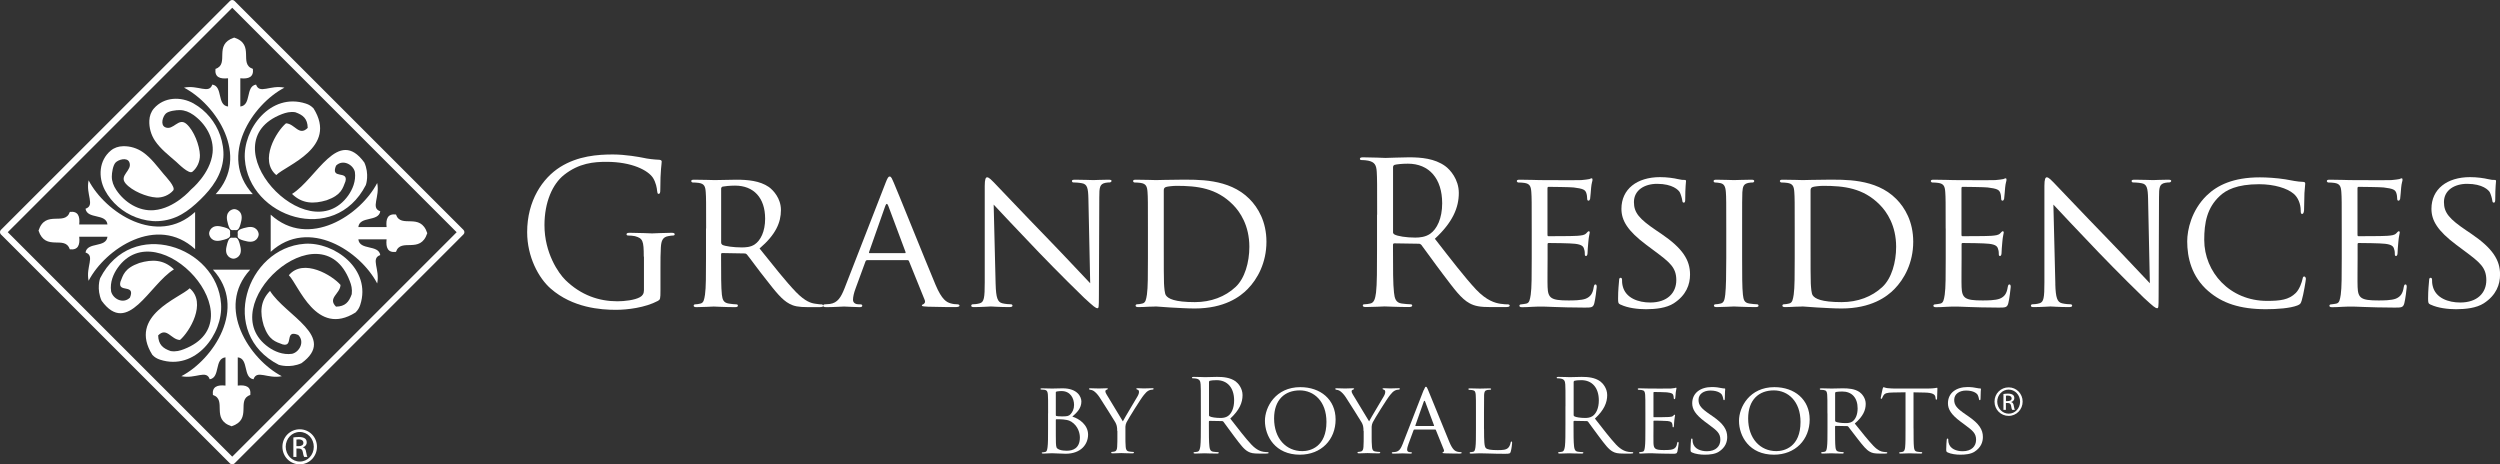 <?xml version="1.0" encoding="UTF-8"?>
<svg id="Capa_1" data-name="Capa 1" xmlns="http://www.w3.org/2000/svg" viewBox="0 0 447.83 83.19">
  <rect x="0" y="0" width="447.83" height="83.19" fill="#333333" stroke="none"/>
  <defs>
    <style>
      .cls-1 {
        fill: #fff;
      }
    </style>
  </defs>
  <g>
    <path class="cls-1" d="M359.82,69.39c1.39,0,2.5,1.13,2.5,2.55s-1.11,2.56-2.51,2.56-2.53-1.12-2.53-2.56,1.13-2.55,2.53-2.55h.01ZM359.81,69.79c-1.12,0-2.04.96-2.04,2.15s.92,2.16,2.05,2.16c1.13.01,2.04-.95,2.04-2.15s-.91-2.16-2.04-2.16h-.01ZM359.33,73.42h-.45v-2.84c.24-.03.46-.07.8-.07.43,0,.72.09.89.22.17.12.26.32.26.59,0,.37-.25.6-.56.69v.02c.25.05.42.27.47.69.07.44.14.61.18.7h-.48c-.07-.09-.14-.35-.19-.73-.07-.36-.25-.5-.61-.5h-.32v1.22ZM359.33,71.85h.33c.37,0,.69-.14.69-.49,0-.25-.18-.5-.69-.5-.15,0-.25.01-.33.02v.96Z"/>
    <g>
      <path class="cls-1" d="M187.75,74.04c0-2.4,0-2.83-.04-3.33-.04-.53-.13-.82-.65-.89-.13-.02-.4-.04-.55-.04-.05,0-.13-.04-.13-.09,0-.09.07-.13.25-.13.73,0,1.76.04,1.85.04.38,0,1.13-.04,1.87-.04,2.67,0,3.36,1.54,3.36,2.36,0,1.22-.8,1.98-1.62,2.71,1.22.36,2.82,1.47,2.82,3.22s-1.29,3.43-4.02,3.43c-.29,0-.87-.02-1.38-.05-.51-.02-.96-.04-1.04-.04-.04,0-.33.02-.65.02-.33.02-.71.04-.96.04-.16,0-.25-.04-.25-.13,0-.05.04-.09.13-.09.15,0,.35-.05.49-.07.31-.05.35-.4.42-.85.09-.64.09-1.85.09-3.34v-2.72ZM189.13,74.36c0,.11.04.14.11.16.09.02.38.07.98.07.89,0,1.24-.04,1.56-.4.34-.38.62-.91.62-1.65,0-1.18-.65-2.49-2.25-2.49-.18,0-.56.02-.82.07-.14.04-.2.07-.2.16v4.07ZM189.13,76.07c0,1.2,0,3.05.02,3.29.05.75.05.93.55,1.16.44.2,1.11.22,1.4.22,1.05,0,2.34-.4,2.34-2.38,0-.69-.27-2.02-1.53-2.82-.55-.35-1.05-.33-1.44-.4-.2-.04-1-.04-1.25-.04-.05,0-.09.04-.09.11v.85Z"/>
      <path class="cls-1" d="M200.13,77.23c0-.83-.11-1.14-.34-1.58-.13-.24-2.29-3.67-2.83-4.49-.38-.58-.76-.93-1.05-1.13-.24-.15-.55-.22-.67-.22-.09,0-.16-.07-.16-.15s.06-.11.2-.11c.31,0,1.51.04,1.58.04.11,0,.76-.04,1.38-.04.18,0,.22.04.22.11,0,.05-.11.11-.25.16-.13.05-.2.13-.2.25,0,.22.11.4.22.6l2.91,4.81c.33-.65,2.33-3.96,2.62-4.47.2-.34.27-.6.27-.8,0-.22-.07-.35-.25-.4-.15-.04-.24-.11-.24-.18,0-.05.09-.09.25-.09.42,0,.98.04,1.11.04.11,0,1.25-.04,1.56-.04.11,0,.2.04.2.09,0,.07-.07.16-.2.16-.18,0-.49.05-.75.2-.31.18-.45.35-.8.76-.53.62-2.78,4.25-3.11,4.9-.27.55-.2,1.04-.2,1.54v1.33c0,.25,0,.91.05,1.54.04.45.15.75.62.82.22.04.58.07.73.07.09,0,.13.07.13.13,0,.07-.09.13-.25.13-.89,0-1.92-.05-2.02-.05-.07,0-1.09.05-1.56.05-.18,0-.25-.04-.25-.13,0-.05.04-.13.13-.13.15,0,.33-.04.47-.07.33-.07.44-.36.47-.82.04-.64.04-1.29.04-1.54v-1.33Z"/>
      <path class="cls-1" d="M215.11,72.78c0-2.83,0-3.34-.04-3.92-.04-.62-.18-.91-.78-1.04-.15-.04-.45-.05-.62-.05-.07,0-.15-.04-.15-.11,0-.11.09-.15.29-.15.82,0,1.96.05,2.05.05.2,0,1.58-.05,2.14-.05,1.14,0,2.36.11,3.33.8.45.33,1.25,1.22,1.25,2.47,0,1.34-.56,2.69-2.2,4.2,1.49,1.91,2.72,3.52,3.78,4.65.98,1.04,1.76,1.24,2.22,1.31.34.05.6.05.71.05.09,0,.16.05.16.11,0,.11-.11.15-.44.15h-1.29c-1.02,0-1.47-.09-1.94-.35-.78-.42-1.42-1.31-2.45-2.67-.76-1-1.62-2.22-1.98-2.69-.07-.07-.13-.11-.24-.11l-2.23-.04c-.09,0-.13.05-.13.15v.44c0,1.74,0,3.18.09,3.94.05.53.16.93.71,1,.25.04.65.07.82.07.11,0,.15.05.15.11,0,.09-.09.15-.29.15-1,0-2.14-.05-2.23-.05-.02,0-1.16.05-1.71.05-.2,0-.29-.04-.29-.15,0-.05.04-.11.14-.11.16,0,.38-.04.55-.07.36-.07.45-.47.53-1,.09-.76.09-2.2.09-3.94v-3.2ZM216.56,74.36c0,.09.04.16.13.22.27.16,1.11.29,1.91.29.44,0,.94-.05,1.36-.34.64-.44,1.11-1.42,1.11-2.8,0-2.27-1.2-3.63-3.14-3.63-.54,0-1.03.05-1.22.11-.09.04-.14.11-.14.22v5.94Z"/>
      <path class="cls-1" d="M232.93,69.35c3.6,0,6.32,2.2,6.32,5.8s-2.56,6.3-6.41,6.3c-4.38,0-6.25-3.29-6.25-6.07,0-2.49,1.93-6.03,6.34-6.03ZM233.29,80.81c1.44,0,4.32-.76,4.32-5.23,0-3.71-2.25-5.65-4.78-5.65-2.67,0-4.6,1.67-4.6,5.03,0,3.6,2.16,5.85,5.05,5.85Z"/>
      <path class="cls-1" d="M244.25,77.23c0-.83-.11-1.14-.35-1.58-.13-.24-2.29-3.67-2.83-4.49-.38-.58-.76-.93-1.05-1.13-.24-.15-.54-.22-.67-.22-.09,0-.16-.07-.16-.15s.05-.11.2-.11c.31,0,1.51.04,1.58.04.11,0,.76-.04,1.38-.04.18,0,.22.04.22.11,0,.05-.11.11-.25.16-.13.05-.2.13-.2.25,0,.22.11.4.22.6l2.91,4.81c.33-.65,2.33-3.96,2.62-4.47.2-.34.27-.6.27-.8,0-.22-.07-.35-.25-.4-.14-.04-.24-.11-.24-.18,0-.05.09-.09.25-.09.42,0,.98.04,1.11.04.11,0,1.25-.04,1.56-.04.11,0,.2.04.2.09,0,.07-.07.16-.2.16-.18,0-.49.05-.75.2-.31.18-.45.35-.8.76-.53.62-2.78,4.25-3.11,4.9-.27.55-.2,1.04-.2,1.54v1.33c0,.25,0,.91.06,1.54.04.45.14.75.62.82.22.04.58.07.73.07.09,0,.13.07.13.13,0,.07-.09.13-.25.13-.89,0-1.93-.05-2.02-.05-.07,0-1.09.05-1.56.05-.18,0-.25-.04-.25-.13,0-.05.04-.13.13-.13.14,0,.33-.04.47-.07.33-.07.44-.36.47-.82.04-.64.04-1.29.04-1.54v-1.33Z"/>
      <path class="cls-1" d="M255.05,69.88c.2-.51.27-.6.38-.6.16,0,.22.22.38.56.29.65,2.85,7.03,3.83,9.37.58,1.38,1.02,1.58,1.36,1.69.24.07.47.09.64.09.09,0,.2.04.2.13s-.18.13-.36.13c-.24,0-1.42,0-2.53-.04-.31-.02-.56-.02-.56-.11,0-.07.04-.07.11-.11.09-.04.25-.16.14-.42l-1.43-3.54c-.04-.07-.05-.09-.15-.09h-3.69c-.07,0-.13.04-.16.13l-.91,2.47c-.15.38-.24.76-.24,1.04,0,.31.27.42.54.42h.15c.13,0,.16.05.16.13,0,.09-.09.13-.24.13-.38,0-1.25-.05-1.43-.05-.16,0-.96.05-1.62.05-.2,0-.31-.04-.31-.13,0-.07.07-.13.14-.13.11,0,.35-.02.47-.04.73-.09,1.03-.64,1.34-1.42l3.76-9.66ZM256.83,76.31c.07,0,.07-.04.05-.11l-1.58-4.23c-.09-.24-.18-.24-.27,0l-1.49,4.23c-.02.07,0,.11.05.11h3.23Z"/>
      <path class="cls-1" d="M265.84,76.8c0,2.27.04,3.2.33,3.47.25.25.87.36,2.12.36.84,0,1.55-.02,1.93-.47.2-.24.33-.56.38-.87.02-.11.07-.2.16-.2.07,0,.11.07.11.24s-.11,1.09-.24,1.54c-.11.36-.16.42-1.02.42-1.14,0-2.03-.02-2.78-.05-.73-.02-1.27-.04-1.74-.04-.07,0-.35,0-.65.02-.33.02-.67.04-.93.04-.16,0-.25-.04-.25-.13,0-.05.04-.13.13-.13.14,0,.34-.04.49-.07.31-.07.34-.36.42-.82.09-.64.09-1.85.09-3.34v-2.72c0-2.4,0-2.83-.04-3.33-.04-.53-.13-.78-.65-.85-.13-.02-.4-.04-.54-.04-.05,0-.13-.07-.13-.13,0-.09.07-.13.25-.13.73,0,1.73.04,1.82.04.07,0,1.27-.04,1.76-.04.16,0,.25.04.25.13,0,.05-.07.11-.13.11-.11,0-.35.02-.53.04-.47.09-.56.33-.6.87-.02.49-.02.93-.02,3.33v2.76Z"/>
      <path class="cls-1" d="M280.43,72.78c0-2.83,0-3.34-.04-3.92-.04-.62-.18-.91-.78-1.04-.14-.04-.45-.05-.62-.05-.07,0-.14-.04-.14-.11,0-.11.09-.15.29-.15.82,0,1.96.05,2.05.05.2,0,1.58-.05,2.14-.05,1.14,0,2.36.11,3.32.8.45.33,1.25,1.22,1.25,2.47,0,1.34-.56,2.69-2.2,4.2,1.49,1.91,2.73,3.52,3.78,4.65.98,1.04,1.76,1.24,2.22,1.31.35.05.6.05.71.05.09,0,.16.05.16.11,0,.11-.11.15-.44.15h-1.29c-1.02,0-1.47-.09-1.94-.35-.78-.42-1.42-1.31-2.45-2.67-.76-1-1.62-2.22-1.98-2.69-.07-.07-.13-.11-.24-.11l-2.23-.04c-.09,0-.13.05-.13.15v.44c0,1.74,0,3.18.09,3.94.06.53.16.93.71,1,.25.04.65.07.82.07.11,0,.14.05.14.11,0,.09-.09.15-.29.15-1,0-2.14-.05-2.23-.05-.02,0-1.16.05-1.71.05-.2,0-.29-.04-.29-.15,0-.05.04-.11.14-.11.16,0,.38-.04.55-.07.36-.07.45-.47.53-1,.09-.76.09-2.2.09-3.94v-3.2ZM281.89,74.36c0,.09.04.16.13.22.27.16,1.11.29,1.91.29.44,0,.94-.05,1.36-.34.64-.44,1.11-1.42,1.11-2.8,0-2.27-1.2-3.63-3.14-3.63-.55,0-1.04.05-1.22.11-.09.04-.15.11-.15.22v5.94Z"/>
      <path class="cls-1" d="M294.74,74.04c0-2.4,0-2.83-.04-3.33-.04-.53-.13-.78-.65-.85-.13-.02-.4-.04-.55-.04-.05,0-.13-.07-.13-.13,0-.09.07-.13.25-.13.73,0,1.76.04,1.85.04.11,0,3.45.02,3.82,0,.31-.02.6-.07.73-.09.07-.02.15-.07.22-.07.05,0,.07.07.07.15,0,.11-.09.29-.13.73-.02.15-.05.84-.09,1.02-.02.07-.07.16-.14.16-.09,0-.13-.07-.13-.2,0-.11-.02-.36-.09-.55-.11-.25-.27-.36-1.14-.47-.27-.04-2.13-.06-2.31-.06-.07,0-.09.06-.09.16v4.2c0,.11,0,.16.09.16.2,0,2.31,0,2.67-.04.38-.04.62-.05.78-.22.11-.11.18-.2.24-.2s.09.04.09.13-.09.35-.13.85c-.04.31-.07.89-.07,1,0,.13-.04.29-.14.29-.07,0-.11-.05-.11-.15,0-.14,0-.31-.07-.51-.05-.22-.2-.4-.82-.47-.44-.05-2.14-.07-2.42-.07-.09,0-.11.05-.11.11v1.29c0,.53-.02,2.33,0,2.63.04,1.04.33,1.24,1.91,1.24.42,0,1.18,0,1.6-.16.42-.18.64-.45.73-1.07.04-.18.07-.24.16-.24s.11.13.11.24-.13,1.16-.22,1.49c-.11.4-.27.4-.89.4-1.2,0-2.13-.04-2.78-.05-.67-.04-1.09-.04-1.33-.04-.04,0-.34,0-.69.02-.31.02-.67.04-.93.04-.16,0-.25-.04-.25-.13,0-.05.04-.13.13-.13.15,0,.35-.05.49-.07.31-.05.35-.36.42-.82.09-.64.09-1.85.09-3.34v-2.72Z"/>
      <path class="cls-1" d="M303.07,81.03c-.22-.11-.24-.16-.24-.58,0-.76.07-1.38.09-1.64,0-.16.04-.25.13-.25s.14.05.14.18,0,.35.05.56c.25,1.13,1.45,1.53,2.53,1.53,1.58,0,2.4-.89,2.4-2.05s-.6-1.64-2.02-2.69l-.73-.54c-1.72-1.29-2.29-2.24-2.29-3.31,0-1.82,1.44-2.91,3.54-2.91.64,0,1.27.09,1.65.18.31.07.44.07.56.07s.16.02.16.11c0,.07-.07.58-.07,1.64,0,.24-.02.35-.13.35s-.13-.07-.14-.2c-.02-.18-.15-.6-.24-.76-.11-.18-.64-.76-2.07-.76-1.16,0-2.13.58-2.13,1.67,0,.98.49,1.54,2.07,2.62l.45.31c1.94,1.33,2.62,2.4,2.62,3.72,0,.91-.34,1.89-1.49,2.63-.67.44-1.67.54-2.54.54-.75,0-1.67-.11-2.33-.42Z"/>
      <path class="cls-1" d="M317.85,69.35c3.6,0,6.32,2.2,6.32,5.8s-2.56,6.3-6.41,6.3c-4.38,0-6.25-3.29-6.25-6.07,0-2.49,1.93-6.03,6.34-6.03ZM318.21,80.81c1.44,0,4.32-.76,4.32-5.23,0-3.71-2.25-5.65-4.78-5.65-2.67,0-4.6,1.67-4.6,5.03,0,3.6,2.16,5.85,5.05,5.85Z"/>
      <path class="cls-1" d="M327.35,74.04c0-2.4,0-2.83-.04-3.33-.04-.53-.13-.78-.65-.85-.13-.02-.4-.04-.55-.04-.06,0-.13-.07-.13-.13,0-.09.07-.13.25-.13.73,0,1.8.04,1.89.04.16,0,1.51-.04,2-.04,1.02,0,2.14.09,2.98.67.4.29,1.11,1.04,1.11,2.11,0,1.14-.47,2.25-1.96,3.53,1.31,1.64,2.42,3.03,3.34,4,.85.87,1.38,1.02,1.78,1.07.31.05.47.05.56.05s.15.07.15.13c0,.09-.09.13-.38.13h-1c-.91,0-1.31-.09-1.71-.31-.69-.36-1.27-1.11-2.18-2.27-.67-.83-1.38-1.83-1.73-2.25-.07-.07-.11-.09-.22-.09l-2.03-.04c-.07,0-.11.04-.11.13v.36c0,1.49,0,2.69.07,3.32.05.45.15.75.64.82.22.04.56.07.71.07.11,0,.13.07.13.13,0,.07-.07.13-.25.13-.87,0-1.89-.05-1.96-.05-.02,0-1.09.05-1.58.05-.16,0-.25-.04-.25-.13,0-.05.04-.13.13-.13.15,0,.35-.04.49-.07.31-.07.35-.36.42-.82.09-.64.09-1.85.09-3.34v-2.72ZM328.73,75.35c0,.09.04.14.11.2.24.13,1.05.24,1.76.24.38,0,.82-.02,1.2-.27.54-.36.96-1.18.96-2.36,0-1.93-1.05-3.03-2.76-3.03-.47,0-.98.05-1.14.09-.07.04-.13.09-.13.18v4.96Z"/>
      <path class="cls-1" d="M342.78,76.76c0,1.49,0,2.71.07,3.34.05.45.13.75.62.82.22.04.58.07.73.07.11,0,.13.07.13.13,0,.07-.07.13-.25.13-.87,0-1.89-.05-1.98-.05-.07,0-1.18.05-1.65.05-.18,0-.25-.04-.25-.13,0-.05.04-.11.13-.11.15,0,.33-.04.47-.07.33-.07.42-.38.47-.84.07-.64.07-1.85.07-3.34v-6.49l-2.31.04c-1,.02-1.38.13-1.62.49-.18.27-.2.38-.25.49-.04.13-.09.15-.16.15-.04,0-.11-.04-.11-.13,0-.16.33-1.54.35-1.67.04-.09.11-.29.16-.29.11,0,.27.13.71.18.45.05,1.07.07,1.25.07h6.03c.53,0,.89-.04,1.14-.07.24-.04.38-.07.45-.07s.07.09.07.18c0,.47-.06,1.58-.06,1.76,0,.13-.07.2-.14.2s-.11-.05-.13-.27l-.02-.16c-.05-.47-.4-.82-1.93-.85l-2-.04v6.49Z"/>
      <path class="cls-1" d="M348.87,81.03c-.22-.11-.24-.16-.24-.58,0-.76.07-1.38.09-1.64,0-.16.04-.25.13-.25s.15.05.15.18,0,.35.05.56c.25,1.13,1.45,1.53,2.53,1.53,1.58,0,2.4-.89,2.4-2.05s-.6-1.64-2.02-2.69l-.73-.54c-1.73-1.29-2.29-2.24-2.29-3.31,0-1.82,1.44-2.91,3.54-2.91.64,0,1.27.09,1.65.18.31.07.44.07.56.07s.16.02.16.11c0,.07-.07.58-.07,1.64,0,.24-.02.35-.13.35s-.13-.07-.15-.2c-.02-.18-.14-.6-.24-.76-.11-.18-.64-.76-2.07-.76-1.16,0-2.13.58-2.13,1.67,0,.98.49,1.54,2.07,2.62l.45.31c1.94,1.33,2.62,2.4,2.62,3.72,0,.91-.35,1.89-1.49,2.63-.67.44-1.67.54-2.54.54-.75,0-1.67-.11-2.33-.42Z"/>
    </g>
  </g>
  <g>
    <g>
      <path class="cls-1" d="M115.32,45.96c0-2.88-.18-3.27-1.6-3.66-.28-.07-.89-.11-1.21-.11-.14,0-.28-.07-.28-.21,0-.21.18-.28.57-.28,1.6,0,3.83.11,4.01.11s2.41-.11,3.48-.11c.39,0,.57.07.57.28,0,.14-.14.21-.28.21-.25,0-.46.04-.89.11-.96.18-1.24.78-1.31,2.02-.07,1.13-.07,2.2-.07,3.69v3.97c0,1.6-.04,1.67-.46,1.92-2.27,1.21-5.46,1.6-7.52,1.6-2.7,0-7.74-.35-11.68-3.8-2.16-1.88-4.22-5.68-4.22-10.11,0-5.68,2.77-9.69,5.93-11.68,3.19-1.99,6.71-2.24,9.44-2.24,2.23,0,4.76.46,5.43.6.74.18,1.99.32,2.87.35.35.04.43.18.43.32,0,.5-.25,1.49-.25,5.04,0,.57-.07.75-.32.75-.18,0-.21-.21-.25-.53-.04-.5-.21-1.49-.74-2.34-.89-1.35-3.76-2.87-8.34-2.87-2.24,0-4.9.21-7.59,2.34-2.06,1.63-3.51,4.86-3.51,9.01,0,5,2.52,8.62,3.76,9.83,2.8,2.73,6.03,3.8,9.3,3.8,1.28,0,3.12-.21,4.05-.74.46-.25.71-.64.71-1.24v-6.03Z"/>
      <path class="cls-1" d="M126.49,40.92c0-4.68,0-5.54-.07-6.49-.07-1.03-.25-1.53-1.28-1.67-.25-.04-.78-.07-1.07-.07-.11,0-.25-.14-.25-.25,0-.18.14-.25.5-.25,1.42,0,3.51.07,3.69.07.32,0,2.95-.07,3.9-.07,1.99,0,4.19.18,5.82,1.31.78.57,2.16,2.02,2.16,4.12,0,2.24-.92,4.4-3.83,6.89,2.56,3.19,4.72,5.93,6.53,7.81,1.67,1.7,2.7,1.99,3.48,2.09.6.11.92.11,1.1.11s.28.14.28.25c0,.18-.18.25-.74.25h-1.95c-1.77,0-2.56-.18-3.34-.6-1.35-.71-2.48-2.16-4.26-4.44-1.31-1.63-2.7-3.59-3.37-4.4-.14-.14-.21-.18-.43-.18l-3.98-.07c-.14,0-.21.07-.21.25v.71c0,2.91,0,5.25.14,6.49.11.89.28,1.45,1.24,1.6.43.07,1.1.14,1.38.14.21,0,.25.14.25.25,0,.14-.14.25-.5.25-1.7,0-3.69-.11-3.83-.11-.04,0-2.13.11-3.09.11-.32,0-.5-.07-.5-.25,0-.11.07-.25.25-.25.28,0,.67-.07.96-.14.6-.14.67-.71.82-1.6.18-1.24.18-3.62.18-6.53v-5.32ZM129.19,43.47c0,.18.07.28.21.39.46.25,2.06.46,3.44.46.74,0,1.6-.04,2.34-.53,1.06-.71,1.88-2.31,1.88-4.61,0-3.76-2.06-5.93-5.39-5.93-.92,0-1.92.11-2.24.18-.14.07-.25.18-.25.35v9.69Z"/>
      <path class="cls-1" d="M158.62,32.79c.39-.99.53-1.17.74-1.17.32,0,.43.43.74,1.1.57,1.28,5.57,13.73,7.49,18.31,1.14,2.7,1.99,3.09,2.66,3.3.46.14.92.18,1.24.18.18,0,.39.07.39.25s-.35.25-.71.25c-.46,0-2.77,0-4.93-.07-.6-.04-1.1-.04-1.1-.21,0-.14.07-.14.21-.21.18-.07.5-.32.28-.82l-2.8-6.92c-.07-.14-.11-.18-.28-.18h-7.2c-.14,0-.25.07-.32.25l-1.77,4.83c-.28.74-.46,1.49-.46,2.02,0,.6.53.82,1.06.82h.28c.25,0,.32.11.32.25,0,.18-.18.25-.46.25-.75,0-2.45-.11-2.8-.11-.32,0-1.88.11-3.16.11-.39,0-.6-.07-.6-.25,0-.14.14-.25.28-.25.21,0,.67-.04.92-.07,1.42-.18,2.02-1.24,2.63-2.77l7.35-18.88ZM162.1,45.35c.14,0,.14-.07.11-.21l-3.09-8.27c-.18-.46-.35-.46-.53,0l-2.91,8.27c-.04.14,0,.21.11.21h6.32Z"/>
      <path class="cls-1" d="M178.35,50.89c.07,2.48.35,3.23,1.21,3.44.57.14,1.28.18,1.56.18.14,0,.25.11.25.25,0,.18-.21.25-.57.25-1.77,0-3.02-.11-3.3-.11s-1.6.11-3.02.11c-.32,0-.5-.04-.5-.25,0-.14.11-.25.25-.25.25,0,.82-.04,1.28-.18.78-.21.89-1.03.89-3.76v-17.28c0-1.21.18-1.53.43-1.53.35,0,.89.6,1.21.92.5.5,5.04,5.32,9.87,10.29,3.09,3.19,6.42,6.78,7.38,7.77l-.32-15.12c-.04-1.95-.21-2.63-1.17-2.8-.57-.11-1.28-.14-1.53-.14-.21,0-.25-.18-.25-.28,0-.18.25-.21.6-.21,1.42,0,2.91.07,3.27.07s1.38-.07,2.66-.07c.32,0,.57.04.57.21,0,.11-.14.28-.35.28-.14,0-.39,0-.75.07-1.03.21-1.1.82-1.1,2.63l-.07,17.67c0,1.99-.04,2.16-.25,2.16-.32,0-.64-.25-2.38-1.85-.32-.28-4.83-4.72-8.13-8.16-3.62-3.8-7.13-7.49-8.09-8.55l.35,14.23Z"/>
      <path class="cls-1" d="M205.63,40.92c0-4.68,0-5.54-.07-6.49-.07-1.03-.25-1.53-1.28-1.67-.25-.04-.78-.07-1.06-.07-.11,0-.25-.14-.25-.25,0-.18.14-.25.5-.25,1.42,0,3.44.07,3.62.07.35,0,2.34-.07,4.19-.07,3.12,0,8.84-.28,12.53,3.44,1.56,1.56,3.05,4.08,3.05,7.67,0,3.8-1.63,6.71-3.37,8.48-1.35,1.38-4.15,3.48-9.48,3.48-1.35,0-3.02-.11-4.37-.18-1.35-.11-2.41-.18-2.56-.18-.07,0-.64.04-1.28.04-.64.04-1.38.07-1.88.07-.32,0-.5-.07-.5-.25,0-.11.07-.25.25-.25.28,0,.67-.07.96-.14.6-.14.67-.71.82-1.6.18-1.24.18-3.62.18-6.53v-5.32ZM208.47,44.18c0,3.19,0,6,.04,6.56.04.75.11,1.85.35,2.17.39.57,1.49,1.21,5.18,1.21,2.87,0,5.43-.96,7.31-2.73,1.63-1.53,2.45-4.4,2.45-7.17,0-3.83-1.67-6.28-2.95-7.56-2.95-2.98-6.39-3.37-10.11-3.37-.6,0-1.6.11-1.88.21-.28.11-.39.25-.39.6v10.08Z"/>
      <path class="cls-1" d="M246.69,38.47c0-5.54,0-6.53-.07-7.67-.07-1.21-.35-1.77-1.53-2.02-.28-.07-.89-.11-1.21-.11-.14,0-.28-.07-.28-.21,0-.21.18-.28.57-.28,1.6,0,3.83.11,4.01.11.39,0,3.09-.11,4.19-.11,2.24,0,4.61.21,6.5,1.56.89.64,2.45,2.38,2.45,4.83,0,2.63-1.1,5.25-4.29,8.2,2.91,3.73,5.32,6.88,7.38,9.09,1.92,2.02,3.44,2.41,4.33,2.55.67.11,1.17.11,1.38.11.18,0,.32.11.32.21,0,.21-.21.28-.85.28h-2.52c-1.99,0-2.87-.18-3.8-.67-1.53-.82-2.77-2.56-4.79-5.22-1.49-1.95-3.16-4.33-3.87-5.25-.14-.14-.25-.21-.46-.21l-4.37-.07c-.18,0-.25.11-.25.28v.85c0,3.41,0,6.21.18,7.7.11,1.03.32,1.81,1.38,1.95.5.07,1.28.14,1.6.14.21,0,.28.11.28.21,0,.18-.18.28-.57.28-1.95,0-4.19-.11-4.37-.11-.04,0-2.27.11-3.34.11-.39,0-.57-.07-.57-.28,0-.11.07-.21.28-.21.32,0,.74-.07,1.06-.14.71-.14.89-.92,1.03-1.95.18-1.49.18-4.29.18-7.7v-6.25ZM249.53,41.56c0,.18.07.32.25.43.53.32,2.16.57,3.73.57.85,0,1.84-.11,2.66-.67,1.24-.85,2.17-2.77,2.17-5.47,0-4.44-2.34-7.1-6.14-7.1-1.06,0-2.02.11-2.38.21-.18.07-.28.21-.28.43v11.61Z"/>
      <path class="cls-1" d="M274.38,40.92c0-4.68,0-5.54-.07-6.49-.07-1.03-.25-1.53-1.28-1.67-.25-.04-.78-.07-1.07-.07-.11,0-.25-.14-.25-.25,0-.18.14-.25.5-.25,1.42,0,3.44.07,3.62.07.21,0,6.74.04,7.45,0,.6-.04,1.17-.14,1.42-.18.14-.04.28-.14.43-.14.11,0,.14.14.14.28,0,.21-.18.57-.25,1.42-.04.28-.11,1.63-.18,1.99-.04.14-.14.32-.28.32-.18,0-.25-.14-.25-.39,0-.21-.04-.71-.18-1.06-.21-.5-.53-.71-2.24-.92-.53-.07-4.15-.11-4.51-.11-.14,0-.18.11-.18.32v8.2c0,.21,0,.32.18.32.39,0,4.51,0,5.22-.07.75-.07,1.21-.11,1.53-.43.21-.21.35-.39.46-.39s.18.07.18.25-.18.67-.25,1.67c-.07.6-.14,1.74-.14,1.95,0,.25-.07.57-.28.57-.14,0-.21-.11-.21-.28,0-.28,0-.6-.14-.99-.11-.43-.39-.78-1.6-.92-.85-.11-4.19-.14-4.72-.14-.18,0-.21.11-.21.21v2.52c0,1.03-.04,4.54,0,5.15.07,2.02.64,2.41,3.73,2.41.82,0,2.31,0,3.12-.32.82-.35,1.24-.89,1.42-2.09.07-.35.14-.46.32-.46s.21.25.21.46-.25,2.27-.43,2.91c-.21.78-.53.78-1.74.78-2.34,0-4.15-.07-5.43-.11-1.31-.07-2.13-.07-2.59-.07-.07,0-.67,0-1.35.04-.6.04-1.31.07-1.81.07-.32,0-.5-.07-.5-.25,0-.11.07-.25.25-.25.28,0,.67-.11.96-.14.6-.11.67-.71.82-1.6.18-1.24.18-3.62.18-6.53v-5.32Z"/>
      <path class="cls-1" d="M290.31,54.58c-.43-.21-.46-.32-.46-1.13,0-1.49.14-2.7.18-3.19,0-.32.07-.5.25-.5s.28.11.28.35,0,.67.11,1.1c.5,2.2,2.84,2.98,4.93,2.98,3.09,0,4.68-1.74,4.68-4.01s-1.17-3.19-3.94-5.25l-1.42-1.06c-3.37-2.52-4.47-4.37-4.47-6.46,0-3.55,2.8-5.68,6.92-5.68,1.24,0,2.48.18,3.23.36.6.14.85.14,1.1.14s.32.04.32.21c0,.14-.14,1.13-.14,3.19,0,.46-.04.67-.25.67s-.25-.14-.28-.39c-.04-.35-.28-1.17-.46-1.49-.21-.35-1.24-1.49-4.05-1.49-2.27,0-4.15,1.14-4.15,3.27,0,1.92.96,3.02,4.05,5.11l.89.6c3.8,2.59,5.11,4.68,5.11,7.27,0,1.78-.67,3.69-2.91,5.15-1.31.85-3.27,1.06-4.97,1.06-1.46,0-3.27-.21-4.54-.82Z"/>
      <path class="cls-1" d="M312.07,46.24c0,2.91,0,5.29.14,6.53.11.89.21,1.45,1.13,1.6.46.07,1.14.14,1.42.14.18,0,.25.14.25.25,0,.14-.14.25-.5.25-1.74,0-3.76-.11-3.9-.11-.18,0-2.13.11-3.09.11-.32,0-.5-.07-.5-.25,0-.11.07-.25.25-.25.28,0,.67-.07.96-.14.6-.14.71-.71.82-1.6.14-1.24.18-3.62.18-6.53v-5.32c0-4.68,0-5.54-.07-6.49-.07-1.03-.32-1.49-.99-1.63-.35-.07-.75-.11-.96-.11-.14,0-.25-.14-.25-.25,0-.18.14-.25.5-.25,1.03,0,2.98.07,3.16.07.14,0,2.16-.07,3.12-.07.35,0,.5.07.5.25,0,.11-.14.25-.25.25-.21,0-.43,0-.78.07-.85.18-1.03.6-1.1,1.67-.04.96-.04,1.81-.04,6.49v5.32Z"/>
      <path class="cls-1" d="M321.49,40.92c0-4.68,0-5.54-.07-6.49-.07-1.03-.25-1.53-1.28-1.67-.25-.04-.78-.07-1.06-.07-.11,0-.25-.14-.25-.25,0-.18.14-.25.5-.25,1.42,0,3.44.07,3.62.07.35,0,2.34-.07,4.19-.07,3.12,0,8.84-.28,12.53,3.44,1.56,1.56,3.05,4.08,3.05,7.67,0,3.8-1.63,6.71-3.37,8.48-1.35,1.38-4.15,3.48-9.48,3.48-1.35,0-3.02-.11-4.37-.18-1.35-.11-2.41-.18-2.56-.18-.07,0-.64.04-1.28.04-.64.04-1.38.07-1.88.07-.32,0-.5-.07-.5-.25,0-.11.07-.25.25-.25.28,0,.67-.07.96-.14.6-.14.67-.71.82-1.6.18-1.24.18-3.62.18-6.53v-5.32ZM324.33,44.18c0,3.19,0,6,.04,6.56.04.75.11,1.85.35,2.17.39.57,1.49,1.21,5.18,1.21,2.87,0,5.43-.96,7.31-2.73,1.63-1.53,2.45-4.4,2.45-7.17,0-3.83-1.67-6.28-2.95-7.56-2.95-2.98-6.39-3.37-10.11-3.37-.6,0-1.6.11-1.88.21-.28.11-.39.25-.39.6v10.08Z"/>
      <path class="cls-1" d="M348.53,40.92c0-4.68,0-5.54-.07-6.49-.07-1.03-.25-1.53-1.28-1.67-.25-.04-.78-.07-1.06-.07-.11,0-.25-.14-.25-.25,0-.18.14-.25.5-.25,1.42,0,3.44.07,3.62.07.21,0,6.74.04,7.45,0,.6-.04,1.17-.14,1.42-.18.14-.04.28-.14.43-.14.11,0,.14.14.14.28,0,.21-.18.57-.25,1.42-.04.28-.11,1.63-.18,1.99-.04.14-.14.32-.28.32-.18,0-.25-.14-.25-.39,0-.21-.04-.71-.18-1.06-.21-.5-.53-.71-2.24-.92-.53-.07-4.15-.11-4.51-.11-.14,0-.18.11-.18.32v8.2c0,.21,0,.32.18.32.39,0,4.51,0,5.22-.07.74-.07,1.21-.11,1.53-.43.21-.21.35-.39.46-.39s.18.07.18.25-.18.67-.25,1.67c-.07.6-.14,1.74-.14,1.95,0,.25-.07.57-.28.57-.14,0-.21-.11-.21-.28,0-.28,0-.6-.14-.99-.11-.43-.39-.78-1.6-.92-.85-.11-4.19-.14-4.72-.14-.18,0-.21.11-.21.21v2.52c0,1.03-.04,4.54,0,5.15.07,2.02.64,2.41,3.73,2.41.82,0,2.31,0,3.12-.32.82-.35,1.24-.89,1.42-2.09.07-.35.14-.46.32-.46s.21.25.21.46-.25,2.27-.43,2.91c-.21.78-.53.78-1.74.78-2.34,0-4.15-.07-5.43-.11-1.31-.07-2.13-.07-2.59-.07-.07,0-.67,0-1.35.04-.6.04-1.31.07-1.81.07-.32,0-.5-.07-.5-.25,0-.11.07-.25.25-.25.28,0,.67-.11.96-.14.6-.11.67-.71.82-1.6.18-1.24.18-3.62.18-6.53v-5.32Z"/>
      <path class="cls-1" d="M368.17,50.89c.07,2.48.35,3.23,1.21,3.44.57.14,1.28.18,1.56.18.14,0,.25.11.25.25,0,.18-.21.25-.57.25-1.77,0-3.02-.11-3.3-.11s-1.6.11-3.02.11c-.32,0-.5-.04-.5-.25,0-.14.11-.25.25-.25.25,0,.82-.04,1.28-.18.78-.21.89-1.03.89-3.76v-17.28c0-1.21.18-1.53.43-1.53.35,0,.89.6,1.21.92.5.5,5.04,5.32,9.87,10.29,3.09,3.19,6.42,6.78,7.38,7.77l-.32-15.12c-.04-1.95-.21-2.63-1.17-2.8-.57-.11-1.28-.14-1.53-.14-.21,0-.25-.18-.25-.28,0-.18.25-.21.6-.21,1.42,0,2.91.07,3.27.07s1.38-.07,2.66-.07c.32,0,.57.04.57.21,0,.11-.14.28-.35.28-.14,0-.39,0-.74.07-1.03.21-1.1.82-1.1,2.63l-.07,17.67c0,1.99-.04,2.16-.25,2.16-.32,0-.64-.25-2.38-1.85-.32-.28-4.83-4.72-8.13-8.16-3.62-3.8-7.13-7.49-8.09-8.55l.35,14.23Z"/>
      <path class="cls-1" d="M395.6,52.17c-3.05-2.63-3.8-6.07-3.8-8.94,0-2.02.74-5.54,3.51-8.23,1.88-1.81,4.72-3.23,9.51-3.23,1.24,0,3.02.11,4.54.35,1.17.21,2.17.43,3.19.46.32,0,.39.14.39.32,0,.25-.07.6-.14,1.7-.04.99-.04,2.66-.07,3.09-.04.46-.18.64-.35.64-.21,0-.25-.21-.25-.64,0-1.17-.5-2.38-1.31-3.02-1.1-.92-3.37-1.67-6.14-1.67-4.01,0-5.93,1.06-7.03,2.09-2.31,2.13-2.8,4.83-2.8,7.88,0,5.78,4.58,10.93,11.25,10.93,2.34,0,3.9-.18,5.15-1.42.67-.67,1.1-1.95,1.21-2.52.07-.32.11-.43.32-.43.14,0,.28.21.28.43s-.43,2.84-.75,3.87c-.18.57-.25.67-.78.89-1.28.5-3.62.67-5.64.67-4.68,0-7.84-1.1-10.29-3.23Z"/>
      <path class="cls-1" d="M419.48,40.92c0-4.68,0-5.54-.07-6.49-.07-1.03-.25-1.53-1.28-1.67-.25-.04-.78-.07-1.07-.07-.11,0-.25-.14-.25-.25,0-.18.14-.25.5-.25,1.42,0,3.44.07,3.62.07.21,0,6.74.04,7.45,0,.6-.04,1.17-.14,1.42-.18.14-.04.28-.14.43-.14.11,0,.14.14.14.28,0,.21-.18.57-.25,1.42-.04.28-.11,1.63-.18,1.99-.04.14-.14.32-.28.32-.18,0-.25-.14-.25-.39,0-.21-.04-.71-.18-1.06-.21-.5-.53-.71-2.24-.92-.53-.07-4.15-.11-4.51-.11-.14,0-.18.11-.18.32v8.2c0,.21,0,.32.18.32.39,0,4.51,0,5.22-.07.75-.07,1.21-.11,1.53-.43.21-.21.35-.39.46-.39s.18.07.18.25-.18.67-.25,1.67c-.07.6-.14,1.74-.14,1.95,0,.25-.07.57-.28.57-.14,0-.21-.11-.21-.28,0-.28,0-.6-.14-.99-.11-.43-.39-.78-1.6-.92-.85-.11-4.19-.14-4.72-.14-.18,0-.21.11-.21.21v2.52c0,1.03-.04,4.54,0,5.15.07,2.02.64,2.41,3.73,2.41.82,0,2.31,0,3.12-.32.82-.35,1.24-.89,1.42-2.09.07-.35.14-.46.32-.46s.21.25.21.46-.25,2.27-.43,2.91c-.21.78-.53.78-1.74.78-2.34,0-4.15-.07-5.43-.11-1.31-.07-2.13-.07-2.59-.07-.07,0-.67,0-1.35.04-.6.04-1.31.07-1.81.07-.32,0-.5-.07-.5-.25,0-.11.07-.25.25-.25.28,0,.67-.11.96-.14.6-.11.67-.71.82-1.6.18-1.24.18-3.62.18-6.53v-5.32Z"/>
      <path class="cls-1" d="M435.41,54.58c-.43-.21-.46-.32-.46-1.13,0-1.49.14-2.7.18-3.19,0-.32.07-.5.25-.5s.28.11.28.35,0,.67.11,1.1c.5,2.2,2.84,2.98,4.93,2.98,3.09,0,4.68-1.74,4.68-4.01s-1.17-3.19-3.94-5.25l-1.42-1.06c-3.37-2.52-4.47-4.37-4.47-6.46,0-3.55,2.8-5.68,6.92-5.68,1.24,0,2.48.18,3.23.36.6.14.85.14,1.1.14s.32.04.32.21c0,.14-.14,1.13-.14,3.19,0,.46-.04.67-.25.67s-.25-.14-.28-.39c-.04-.35-.28-1.17-.46-1.49-.21-.35-1.24-1.49-4.05-1.49-2.27,0-4.15,1.14-4.15,3.27,0,1.92.96,3.02,4.05,5.11l.89.6c3.8,2.59,5.11,4.68,5.11,7.27,0,1.78-.67,3.69-2.91,5.15-1.31.85-3.27,1.06-4.97,1.06-1.45,0-3.26-.21-4.54-.82Z"/>
    </g>
    <g>
      <path class="cls-1" d="M83.02,41.18c.11.1.17.25.17.41,0,.15-.06.3-.17.4l-41.01,41.02c-.11.1-.26.17-.41.17-.16,0-.3-.07-.41-.17L.16,41.99c-.22-.23-.22-.59,0-.81L41.19.17c.23-.23.59-.23.82,0l41.01,41.01ZM41.6,81.8l40.2-40.2L41.6,1.39,1.39,41.59l40.2,40.2Z"/>
      <g>
        <path class="cls-1" d="M34.71,18.55c-2.33-1.31-5.33-1.2-7.14.88-.53.61-.78,1.35-.82,2.16-.06,1.26.3,2.56,1.01,3.62.99,1.48,2.47,2.6,3.8,3.77.4.36,2.28,2.27,2.9,1.79.87-.7,1.38-1.87,1.35-2.99-.05-1.72-1.06-4.38-2.39-5.56-1.44-1.28-2.35,1.23-3.82.58-.94-.42-.43-1.98.13-2.48.5-.45,1.83-.61,2.49-.6.87.01,1.68.35,2.4.85,2.2,1.55,3.74,4.14,3.46,6.82-.4,3.74-3.85,6.55-3.86,6.56-.01,0-2.9,3.4-6.66,3.7-2.69.22-5.24-1.39-6.73-3.62-.49-.73-.81-1.55-.8-2.42,0-.66.2-1.98.66-2.48.51-.55,2.09-1.02,2.48-.07.61,1.48-1.92,2.33-.67,3.8,1.15,1.35,3.79,2.43,5.5,2.52,1.12.06,2.3-.42,3.03-1.27.49-.61-1.38-2.53-1.72-2.94-1.14-1.36-2.22-2.86-3.68-3.89-1.05-.74-2.33-1.13-3.59-1.09-.81.02-1.56.26-2.18.77-2.13,1.76-2.31,4.75-1.06,7.12,1.18,2.22,3.23,3.98,5.58,4.86,1.22.46,2.66.74,3.95.67,3.14-.16,5.32-1.67,7.6-3.9,2.03-1.98,3.84-4.37,4.08-7.5.1-1.29-.14-2.73-.57-3.96-.82-2.37-2.53-4.45-4.72-5.69Z"/>
        <path class="cls-1" d="M65.26,29.1c.94,2.07.3,4.01.27,4.05-5.62,10.94-20.94,5.79-21.67-4.61-.39-5.38,4.6-12.05,10.94-9.98.53.17.94.42,1.36.85,4.43,7.04-4.9,10.16-6.67,11.95-3.12-2.63.03-7.84,1.74-9.27,1.58.06,2.34,2.38,3.89.82-.03-1.65-.83-2.32-2.24-2.81-.95-.13-1.66.08-2.37.34-13.45,5.17,4.61,24.82,11.88,14.56.73-1.04,1.41-2.54,1.18-4.2-.31-1.34-2.18-2.33-3.38-1.12-1.05,2.55,2.24.75,1.69,2.81-.49,1.24-.71,2.44-3.37,3.38-2.3.69-4.38.65-6.2-1.13,4.43-2.76,8.24-12.11,12.95-5.63Z"/>
        <path class="cls-1" d="M54.55,43.67c5.38-.38,12.04,4.6,9.98,10.94-.17.53-.42.95-.85,1.37-7.04,4.43-10.17-4.9-11.94-6.68,2.62-3.12,7.82.05,9.26,1.74-.06,1.59-2.37,2.34-.81,3.89,1.65-.03,2.32-.83,2.82-2.24.11-.95-.08-1.66-.36-2.36-5.16-13.45-24.82,4.6-14.54,11.87,1.03.73,2.54,1.41,4.2,1.18,1.34-.31,2.33-2.18,1.11-3.38-2.55-1.05-.74,2.24-2.8,1.69-1.24-.48-2.45-.71-3.38-3.38-.68-2.29-.65-4.38,1.13-6.2,2.75,4.43,12.11,8.24,5.63,12.95-2.08.94-4.02.3-4.06.29-10.94-5.62-5.79-20.94,4.62-21.68Z"/>
        <path class="cls-1" d="M39.6,54.45c.38,5.38-4.6,12.04-10.93,9.98-.54-.18-.97-.42-1.38-.86-4.42-7.04,4.9-10.17,6.69-11.93,3.11,2.63-.05,7.82-1.74,9.26-1.58-.04-2.36-2.38-3.91-.82.05,1.65.85,2.33,2.25,2.81.95.14,1.66-.07,2.36-.34,13.46-5.17-4.61-24.82-11.87-14.56-.73,1.05-1.41,2.54-1.17,4.2.31,1.34,2.16,2.34,3.38,1.12,1.04-2.55-2.24-.76-1.71-2.82.49-1.22.71-2.43,3.38-3.38,2.29-.68,4.37-.64,6.21,1.14-4.44,2.75-8.25,12.09-12.96,5.62-.94-2.08-.29-4.01-.26-4.04,5.61-10.94,20.93-5.79,21.66,4.61Z"/>
        <path class="cls-1" d="M50.94,15.7c-2.54-.53-4.46,1.23-5.07-.55-1.93.31-.79,3.7-2.82,3.93v-5.06c1.48.16,2.43-.21,2.25-1.68-2.61-.88.46-4.36-3.35-5.61h0s0,0,0,0c0,0,0,0,0,0,0,0,0,0,0,0,0,0,0,0,0,0h0c-3.81,1.26-.74,4.74-3.35,5.61-.17,1.48.78,1.84,2.25,1.68v5.06c-2.02-.23-.88-3.62-2.82-3.93-.6,1.77-2.53.02-5.07.55,5.73,2.98,11.92,12.25,5.67,19.08h6.66c-6.25-6.83-.06-16.1,5.67-19.08Z"/>
        <path class="cls-1" d="M32.5,67.39c2.54.53,4.46-1.23,5.07.55,1.93-.31.79-3.7,2.82-3.93v5.06c-1.48-.16-2.43.21-2.25,1.68,2.61.88-.46,4.36,3.35,5.61h0s0,0,0,0c0,0,0,0,0,0,0,0,0,0,0,0,0,0,0,0,0,0h0c3.81-1.26.74-4.74,3.35-5.61.17-1.48-.78-1.84-2.25-1.68v-5.06c2.02.23.88,3.62,2.82,3.93.6-1.78,2.53-.02,5.07-.55-5.73-2.98-11.92-12.25-5.67-19.08h-6.66c6.25,6.83.06,16.1-5.67,19.08Z"/>
        <path class="cls-1" d="M67.57,50.76c.52-2.54-1.23-4.46.55-5.07-.31-1.93-3.7-.79-3.93-2.82h5.06c-.16,1.48.21,2.43,1.68,2.25.88-2.61,4.36.46,5.61-3.35h0s0,0,0,0c0,0,0,0,0,0,0,0,0,0,0,0,0,0,0,0,0,0h0c-1.25-3.81-4.73-.74-5.61-3.35-1.48-.17-1.84.78-1.68,2.25h-5.06c.23-2.02,3.62-.88,3.93-2.82-1.78-.6-.03-2.53-.55-5.07-2.98,5.73-12.25,11.92-19.08,5.67v6.66c6.83-6.25,16.1-.06,19.08,5.67Z"/>
        <path class="cls-1" d="M15.87,32.32c-.53,2.54,1.23,4.46-.55,5.07.31,1.93,3.7.79,3.93,2.82h-5.06c.16-1.48-.21-2.43-1.68-2.25-.88,2.61-4.36-.46-5.61,3.35h0s0,0,0,0c0,0,0,0,0,0,0,0,0,0,0,0,0,0,0,0,0,0h0c1.26,3.81,4.73.74,5.61,3.35,1.48.17,1.84-.78,1.68-2.25h5.06c-.23,2.03-3.62.88-3.93,2.82,1.78.6.02,2.53.55,5.07,2.98-5.73,12.25-11.92,19.08-5.67v-6.66c-6.83,6.25-16.1.06-19.08-5.67Z"/>
        <path class="cls-1" d="M41.97,37.46c-.44,0-1.61.43-1.27,2.08.41,1.95.78,1.68,1.27,1.67.48.01.85.27,1.26-1.67.35-1.66-.83-2.08-1.26-2.08Z"/>
        <path class="cls-1" d="M46.34,41.98c0-.44-.43-1.61-2.08-1.26-1.95.41-1.68.78-1.67,1.26-.01.48-.27.85,1.67,1.26,1.65.35,2.08-.83,2.08-1.26Z"/>
        <path class="cls-1" d="M41.82,46.34c.44,0,1.61-.43,1.26-2.08-.41-1.95-.78-1.68-1.26-1.67-.48,0-.86-.27-1.26,1.67-.35,1.65.83,2.08,1.26,2.08Z"/>
        <path class="cls-1" d="M37.46,41.82c0,.44.43,1.61,2.08,1.26,1.95-.41,1.68-.78,1.67-1.26,0-.48.27-.85-1.67-1.26-1.65-.35-2.08.83-2.08,1.26Z"/>
      </g>
      <path class="cls-1" d="M53.7,76.9c1.71,0,3.08,1.39,3.08,3.13s-1.37,3.15-3.09,3.15-3.1-1.38-3.1-3.15,1.39-3.13,3.1-3.13h.01ZM53.69,77.38c-1.38,0-2.51,1.18-2.51,2.64s1.13,2.66,2.52,2.66c1.39.01,2.51-1.17,2.51-2.64s-1.11-2.66-2.51-2.66h-.01ZM53.1,81.85h-.55v-3.49c.29-.04.57-.08.98-.08.53,0,.88.11,1.09.26.21.15.32.39.32.72,0,.46-.3.74-.68.85v.03c.31.06.52.34.58.85.09.54.17.75.22.86h-.58c-.08-.11-.17-.43-.24-.89-.08-.45-.3-.61-.75-.61h-.39v1.5ZM53.1,79.92h.4c.46,0,.85-.17.85-.6,0-.31-.22-.61-.85-.61-.18,0-.31.02-.4.03v1.18Z"/>
    </g>
  </g>
</svg>